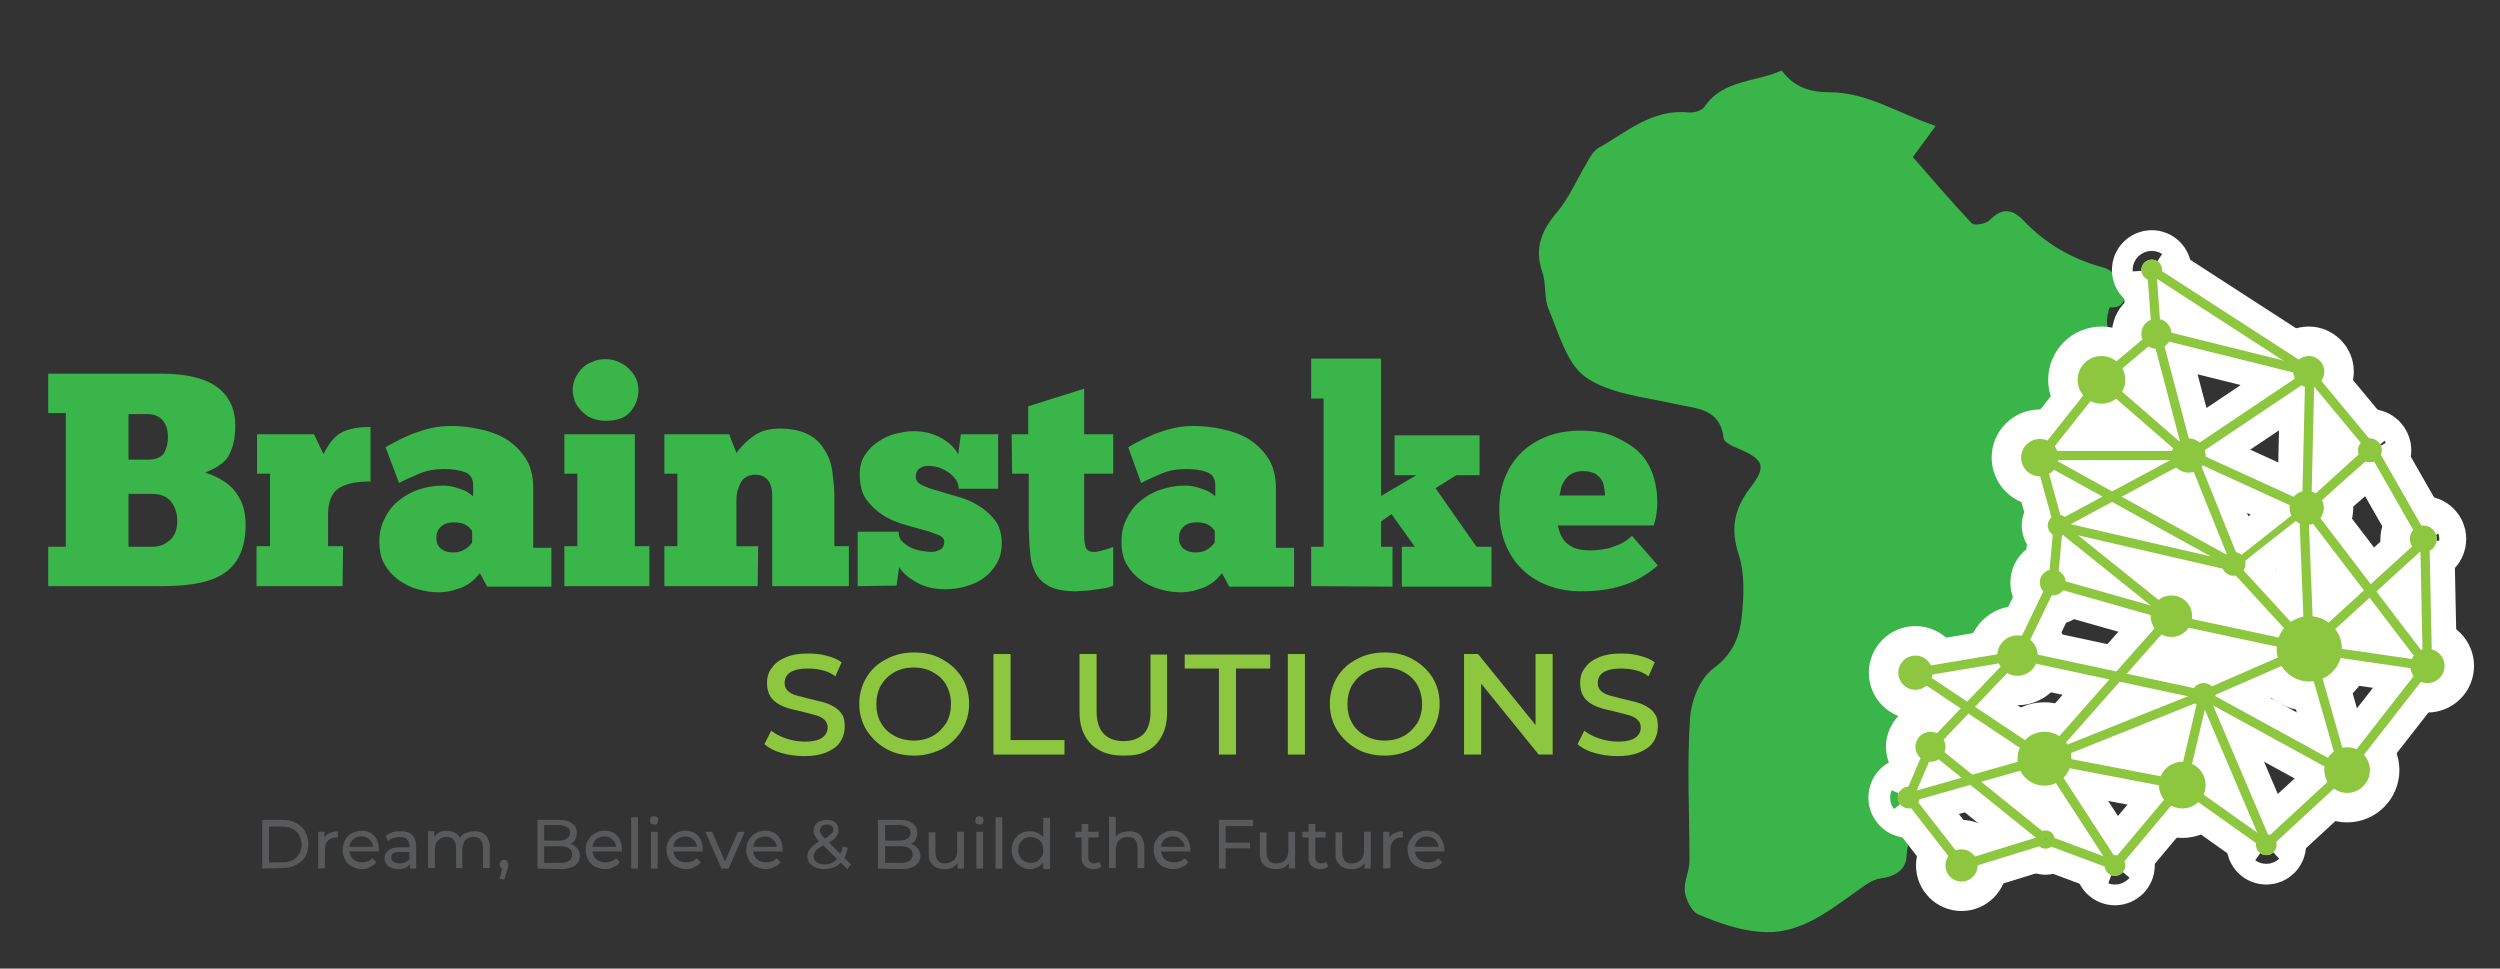 <?xml version="1.0" encoding="utf-8"?>
<!-- Generator: Adobe Illustrator 23.1.0, SVG Export Plug-In . SVG Version: 6.00 Build 0)  -->
<svg version="1.1" id="Layer_1" xmlns="http://www.w3.org/2000/svg" xmlns:xlink="http://www.w3.org/1999/xlink" x="0px" y="0px"
	 viewBox="0 0 482.4 186.9" style="enable-background:new 0 0 482.4 186.9;" xml:space="preserve">
<rect x="0" y="0" width="482.4" height="186.9" fill="#333333" stroke="none"/>
<style type="text/css">
	.st0{fill:#39B54A;}
	.st1{fill:#58595B;}
	.st2{fill:#FFFFFF;stroke:#FFFFFF;stroke-width:11.377;stroke-miterlimit:10;}
	.st3{fill:none;stroke:#FFFFFF;stroke-width:11.377;stroke-miterlimit:10;}
	.st4{stroke:#8DC63F;stroke-width:1.338;stroke-miterlimit:10;}
	.st5{fill:none;stroke:#8DC63F;stroke-width:1.78;stroke-miterlimit:10;}
	.st6{fill:none;stroke:#8DC63F;stroke-width:1.338;stroke-miterlimit:10;}
	.st7{fill:#8DC63F;}
</style>
<path class="st0" d="M404.5,79.1c0.5,0,1,0,1.5,0c0-1.3,0-2.6,0-3.9c0,0.2,0.2-2.9,0.1-3.1c0.8,1,1.7,2.1,2.6,3.2
	c-0.3-4.3-1.2-8.4-2.1-12.7c-0.2-1.1,0.4-3.3,0.5-3.3c3.4,0.3,3.1-2.8,2.7-3.9c-0.6-1.6-2.4-3.4-4-3.8c-6-1.6-11.1-4.6-15.3-9
	c-2.3-2.4-4.2-2.5-6.6-0.1c-0.7,0.7-2.9,1.1-3.4,0.6c-4-4.2-7.8-8.7-11.4-12.8c1.4-1.9,2.6-3.5,4.4-6c-7.2-2.4-13.2-6.5-20.5-6.5
	c-4,0-6.9-1.1-9.2-4.2c-5,2.3-11.3,1.7-14.9,7c-0.5,0.8-2.1,1.2-3.2,1.1c-6.9-0.7-11.8,3.8-17.2,6.8c-1,0.6-1.7,1.8-2.3,2.9
	c-1.9,3.2-3.4,6.7-5.7,9.5c-3,3.5-4.5,6.9-2.9,11.6c0.8,2.2,0.3,5,1.2,7.1c2,4.7,3.5,10.6,7.2,13.2c4.6,3.2,11.2,3.8,17,5.1
	c4.2,1,8.9,0.7,9.6,6.7c0.1,0.7,1.6,1.5,2.7,1.9c5.1,2.2,5.7,3.4,2.3,7.8c-3,4-3.7,7.8-2.1,12.7c1.2,3.7,1,8,0.6,11.9
	s-1.7,7.3-5.5,10.1c-2.6,1.9-4.3,6.3-4.5,9.7c-0.6,9.1-0.1,18.2-0.1,27.4c0,2-1.1,4-0.9,5.9c0.2,1.6,1.3,3.8,2.5,4.4
	c3.8,1.6,7.9,3.1,12,3.4c7.2,0.7,12.7-3.6,18.2-7.5c1.6-1.1,3.3-2.6,5.1-2.8c2.9-0.4,4.9-1.7,5-4.4c0.2-4.3,2.6-5.7,6.1-6.3
	c0-6.1,0.2-13.5,0.1-13.5c3.6,0.1,7.2,0.1,10.8,0.1c-0.1-4.4-0.1-20.3,0.1-20.3h8.5c0.3-6.1,0.9-13.8,0.3-13.9
	c2.1,0.3,4.2,0.6,6.3,0.9c0-5.8,0.1-12.2,0.1-12.2c1.5,0,2.9,0,4.3-0.1C404.3,95.6,404.4,79.1,404.5,79.1z"/>
<g>
	<path class="st1" d="M50.6,167.6v-9.4h3.9c1,0,1.9,0.2,2.6,0.6c0.8,0.4,1.4,0.9,1.8,1.7c0.4,0.8,0.6,1.5,0.6,2.4s-0.2,1.7-0.6,2.4
		c-0.4,0.7-1,1.2-1.8,1.6s-1.6,0.6-2.6,0.6L50.6,167.6L50.6,167.6z M51.9,166.4h2.5c0.8,0,1.4-0.1,2-0.4s1-0.7,1.3-1.2
		s0.5-1.1,0.5-1.8c0-0.7-0.2-1.3-0.5-1.9c-0.3-0.6-0.8-0.9-1.3-1.2c-0.5-0.3-1.2-0.4-2-0.4h-2.5V166.4z"/>
	<path class="st1" d="M61.4,167.6v-7.1h1.2v1.9l-0.1-0.5c0.2-0.5,0.5-0.9,1-1.1s1-0.4,1.7-0.4v1.2c-0.1,0-0.1,0-0.2,0s-0.1,0-0.1,0
		c-0.7,0-1.2,0.2-1.6,0.6c-0.4,0.4-0.6,1-0.6,1.8v3.5L61.4,167.6L61.4,167.6z"/>
	<path class="st1" d="M69.9,167.7c-0.8,0-1.4-0.2-2-0.5c-0.6-0.3-1-0.7-1.3-1.3s-0.5-1.2-0.5-1.9c0-0.7,0.2-1.3,0.5-1.9
		c0.3-0.6,0.7-1,1.3-1.3c0.5-0.3,1.2-0.5,1.8-0.5c0.7,0,1.3,0.1,1.8,0.4s0.9,0.7,1.2,1.3c0.3,0.6,0.4,1.2,0.4,1.9c0,0.1,0,0.1,0,0.2
		s0,0.1,0,0.2h-6v-0.9h5.4l-0.5,0.3c0-0.4-0.1-0.9-0.3-1.2c-0.2-0.3-0.5-0.6-0.8-0.8c-0.3-0.2-0.7-0.3-1.2-0.3
		c-0.4,0-0.8,0.1-1.2,0.3c-0.3,0.2-0.6,0.5-0.8,0.8c-0.2,0.3-0.3,0.8-0.3,1.2v0.2c0,0.5,0.1,0.9,0.3,1.3c0.2,0.4,0.5,0.7,0.9,0.9
		c0.4,0.2,0.8,0.3,1.3,0.3c0.4,0,0.8-0.1,1.1-0.2c0.3-0.1,0.6-0.4,0.9-0.6l0.7,0.8c-0.3,0.4-0.7,0.7-1.2,0.9
		C71,167.6,70.5,167.7,69.9,167.7z"/>
	<path class="st1" d="M76.8,167.7c-0.5,0-1-0.1-1.4-0.3c-0.4-0.2-0.7-0.4-0.9-0.7c-0.2-0.3-0.3-0.7-0.3-1.1s0.1-0.7,0.3-1
		c0.2-0.3,0.5-0.6,0.9-0.8c0.4-0.2,1-0.3,1.7-0.3h2.2v0.9h-2.2c-0.6,0-1.1,0.1-1.3,0.3c-0.2,0.2-0.3,0.5-0.3,0.8
		c0,0.4,0.1,0.6,0.4,0.8c0.3,0.2,0.7,0.3,1.2,0.3s0.9-0.1,1.3-0.3c0.4-0.2,0.6-0.5,0.8-0.9l0.2,0.9c-0.2,0.4-0.5,0.8-0.9,1
		C78,167.6,77.4,167.7,76.8,167.7z M79.1,167.6v-1.5l-0.1-0.3v-2.6c0-0.5-0.2-1-0.5-1.3c-0.3-0.3-0.8-0.4-1.4-0.4
		c-0.4,0-0.8,0.1-1.2,0.2c-0.4,0.1-0.7,0.3-1,0.6l-0.5-1c0.4-0.3,0.8-0.5,1.3-0.7c0.5-0.2,1.1-0.2,1.6-0.2c1,0,1.7,0.2,2.2,0.7
		s0.8,1.2,0.8,2.2v4.3H79.1L79.1,167.6z"/>
	<path class="st1" d="M91.6,160.4c0.6,0,1.1,0.1,1.5,0.3c0.4,0.2,0.8,0.6,1,1c0.2,0.5,0.4,1,0.4,1.7v4.1h-1.3v-3.9
		c0-0.7-0.2-1.2-0.5-1.6c-0.3-0.4-0.8-0.5-1.4-0.5c-0.4,0-0.8,0.1-1.1,0.3c-0.3,0.2-0.6,0.4-0.7,0.8c-0.1,0.4-0.3,0.8-0.3,1.3v3.6
		H88v-3.9c0-0.7-0.2-1.2-0.5-1.6c-0.3-0.4-0.8-0.5-1.4-0.5c-0.4,0-0.8,0.1-1.1,0.3c-0.3,0.2-0.6,0.4-0.8,0.8
		c-0.2,0.4-0.3,0.8-0.3,1.3v3.6h-1.3v-7.1h1.2v1.9l-0.2-0.5c0.2-0.5,0.6-0.8,1-1.1c0.4-0.3,1-0.4,1.6-0.4c0.7,0,1.3,0.2,1.8,0.5
		c0.5,0.3,0.8,0.8,1,1.5l-0.5-0.2c0.2-0.5,0.6-1,1.1-1.3C90.3,160.6,90.9,160.4,91.6,160.4z"/>
	<path class="st1" d="M96.4,169.6l0.7-2.7l0.2,0.8c-0.3,0-0.5-0.1-0.6-0.2c-0.1-0.1-0.3-0.4-0.3-0.7c0-0.3,0.1-0.5,0.3-0.7
		c0.2-0.2,0.4-0.2,0.6-0.2c0.3,0,0.5,0.1,0.6,0.3c0.1,0.2,0.2,0.4,0.2,0.6c0,0.1,0,0.2,0,0.3s0,0.2-0.1,0.3c0,0.1-0.1,0.2-0.1,0.4
		l-0.6,1.9L96.4,169.6L96.4,169.6z"/>
	<path class="st1" d="M103.7,167.6v-9.4h4.2c1.1,0,1.9,0.2,2.5,0.7c0.6,0.4,0.9,1,0.9,1.8c0,0.5-0.1,0.9-0.3,1.3
		c-0.2,0.4-0.5,0.6-0.9,0.8c-0.4,0.2-0.8,0.3-1.2,0.3l0.2-0.4c0.5,0,1,0.1,1.4,0.3c0.4,0.2,0.7,0.5,1,0.8c0.2,0.4,0.4,0.8,0.4,1.3
		c0,0.8-0.3,1.4-0.9,1.9c-0.6,0.4-1.5,0.7-2.7,0.7L103.7,167.6L103.7,167.6z M105,166.5h3.1c0.7,0,1.3-0.1,1.7-0.4s0.6-0.6,0.6-1.2
		c0-0.6-0.2-0.9-0.6-1.2c-0.4-0.3-1-0.4-1.7-0.4h-3.2v-1.1h2.9c0.7,0,1.2-0.1,1.6-0.4s0.6-0.6,0.6-1.1s-0.2-0.9-0.6-1.1
		s-0.9-0.4-1.6-0.4H105V166.5z"/>
	<path class="st1" d="M116.8,167.7c-0.8,0-1.4-0.2-2-0.5c-0.6-0.3-1-0.7-1.3-1.3c-0.3-0.5-0.5-1.2-0.5-1.9c0-0.7,0.1-1.3,0.5-1.9
		c0.3-0.5,0.7-1,1.3-1.3c0.5-0.3,1.1-0.5,1.8-0.5s1.3,0.1,1.8,0.4s0.9,0.7,1.2,1.3s0.4,1.2,0.4,1.9c0,0.1,0,0.1,0,0.2s0,0.1,0,0.2
		h-6v-0.9h5.4l-0.5,0.3c0-0.4-0.1-0.9-0.3-1.2c-0.2-0.3-0.5-0.6-0.8-0.8c-0.3-0.2-0.7-0.3-1.2-0.3c-0.4,0-0.8,0.1-1.2,0.3
		c-0.4,0.2-0.6,0.5-0.8,0.8c-0.2,0.4-0.3,0.8-0.3,1.2v0.2c0,0.5,0.1,0.9,0.3,1.3c0.2,0.4,0.5,0.7,0.9,0.9c0.4,0.2,0.8,0.3,1.4,0.3
		c0.4,0,0.8-0.1,1.1-0.2c0.3-0.1,0.6-0.4,0.9-0.6l0.7,0.8c-0.3,0.4-0.7,0.7-1.2,0.9C117.9,167.6,117.4,167.7,116.8,167.7z"/>
	<path class="st1" d="M121.8,167.6v-9.9h1.3v9.9H121.8z"/>
	<path class="st1" d="M126.2,159.1c-0.2,0-0.5-0.1-0.6-0.2c-0.2-0.2-0.2-0.4-0.2-0.6s0.1-0.4,0.2-0.6c0.2-0.2,0.4-0.2,0.6-0.2
		s0.5,0.1,0.6,0.2c0.1,0.1,0.2,0.3,0.2,0.6c0,0.2-0.1,0.4-0.2,0.6C126.7,159.1,126.4,159.1,126.2,159.1z M125.6,167.6v-7.1h1.3v7.1
		H125.6z"/>
	<path class="st1" d="M132.4,167.7c-0.8,0-1.4-0.2-2-0.5c-0.6-0.3-1-0.7-1.3-1.3c-0.3-0.5-0.5-1.2-0.5-1.9c0-0.7,0.1-1.3,0.5-1.9
		c0.3-0.5,0.7-1,1.3-1.3c0.5-0.3,1.1-0.5,1.8-0.5s1.3,0.1,1.8,0.4s0.9,0.7,1.2,1.3s0.4,1.2,0.4,1.9c0,0.1,0,0.1,0,0.2s0,0.1,0,0.2
		h-6v-0.9h5.4l-0.5,0.3c0-0.4-0.1-0.9-0.3-1.2c-0.2-0.3-0.5-0.6-0.8-0.8c-0.3-0.2-0.7-0.3-1.2-0.3c-0.4,0-0.8,0.1-1.2,0.3
		c-0.4,0.2-0.6,0.5-0.8,0.8c-0.2,0.4-0.3,0.8-0.3,1.2v0.2c0,0.5,0.1,0.9,0.3,1.3c0.2,0.4,0.5,0.7,0.9,0.9c0.4,0.2,0.8,0.3,1.4,0.3
		c0.4,0,0.8-0.1,1.1-0.2c0.3-0.1,0.6-0.4,0.9-0.6l0.7,0.8c-0.3,0.4-0.7,0.7-1.2,0.9C133.6,167.6,133,167.7,132.4,167.7z"/>
	<path class="st1" d="M139.2,167.6l-3.1-7.1h1.3l2.8,6.4h-0.6l2.8-6.4h1.3l-3.1,7.1H139.2z"/>
	<path class="st1" d="M147.8,167.7c-0.8,0-1.4-0.2-2-0.5c-0.6-0.3-1-0.7-1.3-1.3c-0.3-0.5-0.5-1.2-0.5-1.9c0-0.7,0.1-1.3,0.5-1.9
		c0.3-0.5,0.7-1,1.3-1.3c0.5-0.3,1.1-0.5,1.8-0.5s1.3,0.1,1.8,0.4s0.9,0.7,1.2,1.3s0.4,1.2,0.4,1.9c0,0.1,0,0.1,0,0.2s0,0.1,0,0.2
		h-6v-0.9h5.4l-0.5,0.3c0-0.4-0.1-0.9-0.3-1.2c-0.2-0.3-0.5-0.6-0.8-0.8c-0.3-0.2-0.7-0.3-1.2-0.3c-0.4,0-0.8,0.1-1.2,0.3
		c-0.4,0.2-0.6,0.5-0.8,0.8c-0.2,0.4-0.3,0.8-0.3,1.2v0.2c0,0.5,0.1,0.9,0.3,1.3c0.2,0.4,0.5,0.7,0.9,0.9c0.4,0.2,0.8,0.3,1.4,0.3
		c0.4,0,0.8-0.1,1.1-0.2c0.3-0.1,0.6-0.4,0.9-0.6l0.7,0.8c-0.3,0.4-0.7,0.7-1.2,0.9C148.9,167.6,148.4,167.7,147.8,167.7z"/>
	<path class="st1" d="M159.1,167.7c-0.6,0-1.2-0.1-1.7-0.3c-0.5-0.2-0.9-0.5-1.2-0.9s-0.4-0.8-0.4-1.3c0-0.4,0.1-0.8,0.3-1.1
		c0.2-0.3,0.5-0.7,0.9-1c0.4-0.3,0.9-0.7,1.6-1c0.5-0.3,1-0.5,1.3-0.8c0.3-0.3,0.5-0.4,0.7-0.6s0.2-0.4,0.2-0.6
		c0-0.3-0.1-0.6-0.3-0.7c-0.2-0.1-0.5-0.3-0.9-0.3s-0.8,0.1-1,0.3c-0.2,0.2-0.4,0.5-0.4,0.8c0,0.2,0,0.3,0.1,0.5
		c0.1,0.2,0.2,0.3,0.3,0.5c0.2,0.2,0.4,0.4,0.7,0.7l4.9,4.9l-0.7,0.9l-5.3-5.2c-0.3-0.3-0.6-0.6-0.7-0.8c-0.1-0.2-0.3-0.5-0.4-0.7
		c-0.1-0.2-0.1-0.5-0.1-0.7c0-0.4,0.1-0.8,0.3-1.1c0.2-0.3,0.5-0.6,0.9-0.7c0.4-0.2,0.8-0.3,1.3-0.3s0.9,0.1,1.2,0.2
		c0.3,0.1,0.6,0.4,0.8,0.7c0.2,0.3,0.3,0.6,0.3,1.1c0,0.4-0.1,0.7-0.3,1c-0.2,0.3-0.4,0.6-0.8,0.9s-0.9,0.6-1.6,0.9
		c-0.5,0.3-0.9,0.5-1.3,0.8c-0.3,0.2-0.5,0.5-0.6,0.7c-0.1,0.2-0.2,0.5-0.2,0.8c0,0.3,0.1,0.6,0.3,0.8c0.2,0.2,0.4,0.4,0.7,0.5
		s0.7,0.2,1.1,0.2c0.6,0,1.1-0.1,1.6-0.4s0.9-0.6,1.2-1.2c0.3-0.5,0.6-1.2,0.7-1.9l1,0.3c-0.2,0.9-0.5,1.7-0.9,2.3s-1,1.1-1.6,1.4
		C160.6,167.5,159.9,167.7,159.1,167.7z"/>
	<path class="st1" d="M169.4,167.6v-9.4h4.2c1.1,0,1.9,0.2,2.5,0.7c0.6,0.4,0.9,1,0.9,1.8c0,0.5-0.1,0.9-0.3,1.3
		c-0.2,0.4-0.5,0.6-0.9,0.8c-0.4,0.2-0.8,0.3-1.2,0.3l0.2-0.4c0.5,0,1,0.1,1.4,0.3c0.4,0.2,0.7,0.5,1,0.8c0.2,0.4,0.4,0.8,0.4,1.3
		c0,0.8-0.3,1.4-0.9,1.9c-0.6,0.4-1.5,0.7-2.7,0.7L169.4,167.6L169.4,167.6z M170.7,166.5h3.1c0.7,0,1.3-0.1,1.7-0.4
		s0.6-0.6,0.6-1.2c0-0.6-0.2-0.9-0.6-1.2c-0.4-0.3-1-0.4-1.7-0.4h-3.2v-1.1h2.9c0.7,0,1.2-0.1,1.6-0.4s0.6-0.6,0.6-1.1
		s-0.2-0.9-0.6-1.1s-0.9-0.4-1.6-0.4h-2.7v7.3H170.7z"/>
	<path class="st1" d="M182.3,167.7c-0.6,0-1.1-0.1-1.6-0.3c-0.5-0.2-0.8-0.6-1.1-1s-0.4-1-0.4-1.7v-4.1h1.3v3.9
		c0,0.7,0.2,1.2,0.5,1.6c0.3,0.4,0.8,0.5,1.4,0.5c0.4,0,0.8-0.1,1.2-0.3c0.4-0.2,0.6-0.4,0.8-0.8c0.2-0.4,0.3-0.8,0.3-1.3v-3.7h1.3
		v7.1h-1.2v-1.9l0.2,0.5c-0.2,0.5-0.6,0.8-1,1.1C183.6,167.6,182.9,167.7,182.3,167.7z"/>
	<path class="st1" d="M189,159.1c-0.2,0-0.5-0.1-0.6-0.2c-0.2-0.2-0.2-0.4-0.2-0.6s0.1-0.4,0.2-0.6c0.2-0.2,0.4-0.2,0.6-0.2
		s0.5,0.1,0.6,0.2c0.1,0.1,0.2,0.3,0.2,0.6c0,0.2-0.1,0.4-0.2,0.6C189.5,159.1,189.3,159.1,189,159.1z M188.4,167.6v-7.1h1.3v7.1
		H188.4z"/>
	<path class="st1" d="M192.1,167.6v-9.9h1.3v9.9H192.1z"/>
	<path class="st1" d="M198.8,167.7c-0.7,0-1.3-0.1-1.8-0.5c-0.5-0.3-1-0.7-1.3-1.3c-0.3-0.5-0.5-1.2-0.5-1.9c0-0.7,0.2-1.4,0.5-1.9
		s0.7-1,1.3-1.3c0.5-0.3,1.1-0.4,1.8-0.4c0.6,0,1.1,0.1,1.6,0.4s0.9,0.7,1.2,1.2s0.4,1.2,0.4,2c0,0.8-0.1,1.5-0.4,2
		s-0.7,0.9-1.1,1.2C199.9,167.5,199.4,167.7,198.8,167.7z M198.9,166.5c0.4,0,0.9-0.1,1.2-0.3c0.3-0.2,0.6-0.5,0.9-0.9
		s0.3-0.8,0.3-1.3s-0.1-0.9-0.3-1.3s-0.5-0.7-0.9-0.9c-0.4-0.2-0.8-0.3-1.2-0.3s-0.9,0.1-1.2,0.3c-0.4,0.2-0.6,0.5-0.9,0.9
		s-0.3,0.8-0.3,1.3s0.1,0.9,0.3,1.3c0.2,0.4,0.5,0.7,0.9,0.9C198.1,166.4,198.4,166.5,198.9,166.5z M201.3,167.6v-1.9l0.1-1.6
		l-0.1-1.6v-4.7h1.3v9.9h-1.3V167.6z"/>
	<path class="st1" d="M207.5,161.6v-1.1h4.5v1.1H207.5z M211,167.7c-0.7,0-1.3-0.2-1.7-0.6c-0.4-0.4-0.6-0.9-0.6-1.6V159h1.3v6.4
		c0,0.4,0.1,0.7,0.3,0.9c0.2,0.2,0.5,0.3,0.8,0.3c0.4,0,0.7-0.1,1-0.3l0.4,0.9c-0.2,0.2-0.4,0.3-0.7,0.4
		C211.6,167.6,211.3,167.7,211,167.7z"/>
	<path class="st1" d="M217.9,160.4c0.6,0,1.1,0.1,1.5,0.3c0.4,0.2,0.8,0.6,1,1s0.4,1,0.4,1.7v4.1h-1.3v-3.9c0-0.7-0.2-1.2-0.5-1.6
		c-0.3-0.4-0.8-0.5-1.4-0.5c-0.4,0-0.9,0.1-1.2,0.3c-0.3,0.2-0.6,0.4-0.8,0.8s-0.3,0.8-0.3,1.3v3.6H214v-9.9h1.3v4.7l-0.2-0.5
		c0.2-0.5,0.6-0.8,1.1-1.1C216.7,160.6,217.2,160.4,217.9,160.4z"/>
	<path class="st1" d="M226.4,167.7c-0.8,0-1.4-0.2-2-0.5c-0.6-0.3-1-0.7-1.3-1.3s-0.5-1.2-0.5-1.9c0-0.7,0.1-1.3,0.5-1.9
		c0.4-0.6,0.7-1,1.3-1.3c0.5-0.3,1.1-0.5,1.8-0.5c0.7,0,1.3,0.1,1.8,0.4s0.9,0.7,1.2,1.3s0.5,1.2,0.5,1.9c0,0.1,0,0.1,0,0.2
		s0,0.1,0,0.2h-6v-0.9h5.4l-0.5,0.3c0-0.4-0.1-0.9-0.3-1.2c-0.2-0.3-0.5-0.6-0.8-0.8c-0.3-0.2-0.7-0.3-1.2-0.3s-0.8,0.1-1.2,0.3
		c-0.4,0.2-0.6,0.5-0.8,0.8c-0.2,0.3-0.3,0.8-0.3,1.2v0.2c0,0.5,0.1,0.9,0.3,1.3c0.2,0.4,0.5,0.7,0.9,0.9c0.4,0.2,0.8,0.3,1.4,0.3
		c0.4,0,0.8-0.1,1.1-0.2c0.3-0.1,0.6-0.4,0.9-0.6l0.7,0.8c-0.3,0.4-0.7,0.7-1.2,0.9C227.5,167.6,227,167.7,226.4,167.7z"/>
	<path class="st1" d="M236.5,167.6h-1.3v-9.4h6.6v1.2h-5.3L236.5,167.6L236.5,167.6z M236.4,162.6h4.8v1.1h-4.8V162.6z"/>
	<path class="st1" d="M246.2,167.7c-0.6,0-1.1-0.1-1.6-0.3c-0.5-0.2-0.8-0.6-1.1-1s-0.4-1-0.4-1.7v-4.1h1.3v3.9
		c0,0.7,0.2,1.2,0.5,1.6c0.3,0.4,0.8,0.5,1.4,0.5c0.5,0,0.8-0.1,1.2-0.3c0.4-0.2,0.6-0.4,0.8-0.8c0.2-0.4,0.3-0.8,0.3-1.3v-3.7h1.3
		v7.1h-1.2v-1.9l0.2,0.5c-0.2,0.5-0.6,0.8-1,1.1C247.5,167.6,246.8,167.7,246.2,167.7z"/>
	<path class="st1" d="M251.3,161.6v-1.1h4.5v1.1H251.3z M254.8,167.7c-0.7,0-1.3-0.2-1.7-0.6c-0.4-0.4-0.6-0.9-0.6-1.6V159h1.3v6.4
		c0,0.4,0.1,0.7,0.3,0.9c0.2,0.2,0.5,0.3,0.8,0.3c0.4,0,0.7-0.1,1-0.3l0.4,0.9c-0.2,0.2-0.4,0.3-0.7,0.4
		C255.3,167.6,255,167.7,254.8,167.7z"/>
	<path class="st1" d="M260.8,167.7c-0.6,0-1.1-0.1-1.6-0.3c-0.5-0.2-0.8-0.6-1.1-1s-0.4-1-0.4-1.7v-4.1h1.3v3.9
		c0,0.7,0.2,1.2,0.5,1.6c0.3,0.4,0.8,0.5,1.4,0.5c0.5,0,0.8-0.1,1.2-0.3c0.4-0.2,0.6-0.4,0.8-0.8c0.2-0.4,0.3-0.8,0.3-1.3v-3.7h1.3
		v7.1h-1.2v-1.9l0.2,0.5c-0.2,0.5-0.6,0.8-1,1.1C262.1,167.6,261.4,167.7,260.8,167.7z"/>
	<path class="st1" d="M266.9,167.6v-7.1h1.2v1.9l-0.1-0.5c0.2-0.5,0.5-0.9,1-1.1s1-0.4,1.7-0.4v1.2h-0.1h-0.1
		c-0.7,0-1.2,0.2-1.6,0.6c-0.4,0.4-0.6,1-0.6,1.8v3.5L266.9,167.6L266.9,167.6z"/>
	<path class="st1" d="M275.4,167.7c-0.8,0-1.4-0.2-2-0.5c-0.6-0.3-1-0.7-1.3-1.3s-0.5-1.2-0.5-1.9c0-0.7,0.1-1.3,0.5-1.9
		c0.4-0.6,0.7-1,1.3-1.3c0.5-0.3,1.1-0.5,1.8-0.5c0.7,0,1.3,0.1,1.8,0.4s0.9,0.7,1.2,1.3s0.5,1.2,0.5,1.9c0,0.1,0,0.1,0,0.2
		s0,0.1,0,0.2h-6v-0.9h5.4l-0.5,0.3c0-0.4-0.1-0.9-0.3-1.2c-0.2-0.3-0.5-0.6-0.8-0.8c-0.3-0.2-0.7-0.3-1.2-0.3s-0.8,0.1-1.2,0.3
		c-0.4,0.2-0.6,0.5-0.8,0.8c-0.2,0.3-0.3,0.8-0.3,1.2v0.2c0,0.5,0.1,0.9,0.3,1.3c0.2,0.4,0.5,0.7,0.9,0.9c0.4,0.2,0.8,0.3,1.4,0.3
		c0.4,0,0.8-0.1,1.1-0.2c0.3-0.1,0.6-0.4,0.9-0.6l0.7,0.8c-0.3,0.4-0.7,0.7-1.2,0.9C276.5,167.6,276,167.7,275.4,167.7z"/>
</g>
<g>
	<g>
		<circle class="st2" cx="397.2" cy="101.4" r="1.4"/>
		<circle class="st2" cx="394.7" cy="162" r="1.1"/>
		<line class="st3" x1="415.2" y1="52.1" x2="445.5" y2="71.7"/>
		<line class="st3" x1="416.1" y1="64.4" x2="415.2" y2="52.1"/>
		<line class="st3" x1="405.5" y1="73.3" x2="416.1" y2="64.4"/>
		<line class="st3" x1="393.6" y1="88.3" x2="405.5" y2="73.3"/>
		<line class="st3" x1="422.3" y1="87.9" x2="405.5" y2="73.3"/>
		<line class="st3" x1="416.1" y1="64.4" x2="422.3" y2="87.9"/>
		<line class="st3" x1="445.7" y1="72.2" x2="422.3" y2="87.9"/>
		<line class="st3" x1="393.6" y1="87.9" x2="422.3" y2="87.9"/>
		<line class="st3" x1="397.2" y1="101.4" x2="422.3" y2="87.9"/>
		<line class="st3" x1="393.6" y1="88.3" x2="397.2" y2="101.4"/>
		<line class="st3" x1="431" y1="108.8" x2="393.2" y2="87.9"/>
		<line class="st3" x1="423" y1="87.9" x2="431.4" y2="108.8"/>
		<line class="st3" x1="397.2" y1="101.4" x2="419" y2="118.9"/>
		<line class="st3" x1="396.1" y1="113.1" x2="397.2" y2="100.8"/>
		<line class="st3" x1="419" y1="118.9" x2="396.1" y2="112.4"/>
		<line class="st3" x1="389.3" y1="126.5" x2="396.1" y2="112.4"/>
		<line class="st3" x1="369.6" y1="129.8" x2="389.3" y2="126.5"/>
		<line class="st3" x1="372.5" y1="144.1" x2="389.3" y2="126.5"/>
		<line class="st3" x1="394.5" y1="146.4" x2="369.6" y2="129.8"/>
		<line class="st3" x1="368.3" y1="153.9" x2="372.5" y2="144.1"/>
		<line class="st3" x1="378.5" y1="167" x2="368.3" y2="153.9"/>
		<line class="st3" x1="394.7" y1="146.4" x2="368.3" y2="153.9"/>
		<line class="st3" x1="394.7" y1="162" x2="378.5" y2="167"/>
		<line class="st3" x1="372.5" y1="144.1" x2="394.7" y2="162"/>
		<line class="st3" x1="408.1" y1="167" x2="394.7" y2="146.4"/>
		<line class="st3" x1="394.7" y1="162" x2="408.1" y2="167"/>
		<line class="st3" x1="421.1" y1="151.5" x2="408.1" y2="167"/>
		<line class="st3" x1="394.5" y1="146.4" x2="421.1" y2="151.5"/>
		<line class="st3" x1="425.2" y1="134.1" x2="394.5" y2="146.4"/>
		<line class="st3" x1="419" y1="118.9" x2="394.7" y2="146.4"/>
		<line class="st3" x1="389.8" y1="126.5" x2="425.2" y2="134.1"/>
		<line class="st3" x1="437.3" y1="162.5" x2="425.2" y2="134.1"/>
		<line class="st3" x1="421.1" y1="151.5" x2="425.2" y2="134.1"/>
		<line class="st3" x1="452.9" y1="148.6" x2="437.3" y2="163"/>
		<line class="st3" x1="445.6" y1="125.2" x2="425.2" y2="134.1"/>
		<line class="st3" x1="452.4" y1="149" x2="425.2" y2="134.1"/>
		<line class="st3" x1="445.6" y1="125.2" x2="452.4" y2="149"/>
		<line class="st3" x1="468.4" y1="128.5" x2="452.4" y2="149"/>
		<line class="st3" x1="445.6" y1="125.2" x2="468.4" y2="128.5"/>
		<line class="st3" x1="467.9" y1="104.4" x2="468.4" y2="128.5"/>
		<line class="st3" x1="445.1" y1="125.2" x2="467.9" y2="104.4"/>
		<line class="st3" x1="457.9" y1="86.9" x2="445.1" y2="98"/>
		<line class="st3" x1="467.9" y1="104.4" x2="457.9" y2="86.9"/>
		<line class="st3" x1="445.1" y1="98" x2="468.4" y2="128.5"/>
		<line class="st3" x1="431.4" y1="108.8" x2="445.1" y2="98"/>
		<line class="st3" x1="423" y1="87.9" x2="445.1" y2="98"/>
		<line class="st3" x1="445.7" y1="72.2" x2="457.9" y2="86.9"/>
		<line class="st3" x1="467.9" y1="104.4" x2="457.9" y2="86.9"/>
		<line class="st3" x1="445.1" y1="98" x2="445.7" y2="72.2"/>
		<line class="st3" x1="457.3" y1="86.9" x2="445.1" y2="98"/>
		<line class="st3" x1="431" y1="109.3" x2="445.6" y2="125.2"/>
		<line class="st3" x1="418.5" y1="119.4" x2="445.6" y2="125.2"/>
		<line class="st3" x1="444.5" y1="97.7" x2="445.6" y2="125.2"/>
		<line class="st3" x1="416.1" y1="64.4" x2="445.5" y2="71.7"/>
		<line class="st3" x1="457.3" y1="86.9" x2="445.1" y2="98"/>
		<line class="st3" x1="431" y1="109.3" x2="396.7" y2="101.4"/>
		<line class="st3" x1="421.1" y1="151.5" x2="437.3" y2="163"/>
	</g>
	<g>
		<circle class="st2" cx="393.6" cy="88.3" r="3.6"/>
		<circle class="st2" cx="396.1" cy="112.4" r="2.5"/>
		<circle class="st2" cx="389.3" cy="126.5" r="3.9"/>
		<circle class="st2" cx="369.6" cy="129.8" r="3.3"/>
		<circle class="st2" cx="372.5" cy="144.1" r="2.9"/>
		<circle class="st2" cx="368.3" cy="153.9" r="2.1"/>
		<circle class="st2" cx="378.5" cy="167" r="3.1"/>
		<circle class="st2" cx="408.1" cy="167" r="2"/>
		<circle class="st2" cx="394.5" cy="146.4" r="5.2"/>
		<circle class="st2" cx="419" cy="118.9" r="4"/>
		<circle class="st2" cx="425.2" cy="134.1" r="2.3"/>
		<circle class="st2" cx="421.1" cy="151.5" r="4.5"/>
		<circle class="st2" cx="437.3" cy="163" r="2"/>
		<circle class="st2" cx="452.9" cy="148.6" r="4.4"/>
		<circle class="st2" cx="445.6" cy="125.2" r="6.3"/>
		<circle class="st2" cx="468.4" cy="128.5" r="3.3"/>
		<circle class="st2" cx="467.6" cy="104" r="2.6"/>
		<circle class="st2" cx="457.3" cy="86.9" r="2.3"/>
		<circle class="st2" cx="445.5" cy="71.7" r="3"/>
		<circle class="st2" cx="415.2" cy="52.1" r="2"/>
		<circle class="st2" cx="416.1" cy="64.4" r="2.9"/>
		<circle class="st2" cx="405.5" cy="73.3" r="4.6"/>
		<circle class="st2" cx="422.3" cy="87.9" r="3.3"/>
		<circle class="st2" cx="431" cy="108.8" r="2.3"/>
		<circle class="st2" cx="445.1" cy="98" r="3.3"/>
	</g>
</g>
<g>
	<circle class="st4" cx="397.2" cy="101.4" r="1.4"/>
	<circle class="st4" cx="394.7" cy="162" r="1.1"/>
	<line class="st5" x1="415.2" y1="52.1" x2="445.5" y2="71.7"/>
	<line class="st5" x1="416.1" y1="64.4" x2="415.2" y2="52.1"/>
	<line class="st5" x1="405.5" y1="73.3" x2="416.1" y2="64.4"/>
	<line class="st5" x1="393.6" y1="88.3" x2="405.5" y2="73.3"/>
	<line class="st5" x1="422.3" y1="87.9" x2="405.5" y2="73.3"/>
	<line class="st5" x1="416.1" y1="64.4" x2="422.3" y2="87.9"/>
	<line class="st5" x1="445.7" y1="72.2" x2="422.3" y2="87.9"/>
	<line class="st5" x1="393.6" y1="87.9" x2="422.3" y2="87.9"/>
	<line class="st5" x1="397.2" y1="101.4" x2="422.3" y2="87.9"/>
	<line class="st5" x1="393.6" y1="88.3" x2="397.2" y2="101.4"/>
	<line class="st5" x1="431" y1="108.8" x2="393.2" y2="87.9"/>
	<line class="st5" x1="423" y1="87.9" x2="431.4" y2="108.8"/>
	<line class="st5" x1="397.2" y1="101.4" x2="419" y2="118.9"/>
	<line class="st5" x1="396.1" y1="113.1" x2="397.2" y2="100.8"/>
	<line class="st5" x1="419" y1="118.9" x2="396.1" y2="112.4"/>
	<line class="st5" x1="389.3" y1="126.5" x2="396.1" y2="112.4"/>
	<line class="st5" x1="369.6" y1="129.8" x2="389.3" y2="126.5"/>
	<line class="st5" x1="372.5" y1="144.1" x2="389.3" y2="126.5"/>
	<line class="st5" x1="394.5" y1="146.4" x2="369.6" y2="129.8"/>
	<line class="st5" x1="368.3" y1="153.9" x2="372.5" y2="144.1"/>
	<line class="st5" x1="378.5" y1="167" x2="368.3" y2="153.9"/>
	<line class="st5" x1="394.7" y1="146.4" x2="368.3" y2="153.9"/>
	<line class="st5" x1="394.7" y1="162" x2="378.5" y2="167"/>
	<line class="st5" x1="372.5" y1="144.1" x2="394.7" y2="162"/>
	<line class="st5" x1="408.1" y1="167" x2="394.7" y2="146.4"/>
	<line class="st5" x1="394.7" y1="162" x2="408.1" y2="167"/>
	<line class="st5" x1="421.1" y1="151.5" x2="408.1" y2="167"/>
	<line class="st5" x1="394.5" y1="146.4" x2="421.1" y2="151.5"/>
	<line class="st5" x1="425.2" y1="134.1" x2="394.5" y2="146.4"/>
	<line class="st5" x1="419" y1="118.9" x2="394.7" y2="146.4"/>
	<line class="st5" x1="389.8" y1="126.5" x2="425.2" y2="134.1"/>
	<line class="st5" x1="437.3" y1="162.5" x2="425.2" y2="134.1"/>
	<line class="st5" x1="421.1" y1="151.5" x2="425.2" y2="134.1"/>
	<line class="st5" x1="452.9" y1="148.6" x2="437.3" y2="163"/>
	<line class="st5" x1="445.6" y1="125.2" x2="425.2" y2="134.1"/>
	<line class="st5" x1="452.4" y1="149" x2="425.2" y2="134.1"/>
	<line class="st5" x1="445.6" y1="125.2" x2="452.4" y2="149"/>
	<line class="st5" x1="468.4" y1="128.5" x2="452.4" y2="149"/>
	<line class="st5" x1="445.6" y1="125.2" x2="468.4" y2="128.5"/>
	<line class="st5" x1="467.9" y1="104.4" x2="468.4" y2="128.5"/>
	<line class="st5" x1="445.1" y1="125.2" x2="467.9" y2="104.4"/>
	<line class="st6" x1="457.9" y1="86.9" x2="445.1" y2="98"/>
	<line class="st6" x1="467.9" y1="104.4" x2="457.9" y2="86.9"/>
	<line class="st5" x1="445.1" y1="98" x2="468.4" y2="128.5"/>
	<line class="st6" x1="431.4" y1="108.8" x2="445.1" y2="98"/>
	<line class="st5" x1="423" y1="87.9" x2="445.1" y2="98"/>
	<line class="st5" x1="445.7" y1="72.2" x2="457.9" y2="86.9"/>
	<line class="st5" x1="467.9" y1="104.4" x2="457.9" y2="86.9"/>
	<line class="st5" x1="445.1" y1="98" x2="445.7" y2="72.2"/>
	<line class="st6" x1="457.3" y1="86.9" x2="445.1" y2="98"/>
	<line class="st5" x1="431" y1="109.3" x2="445.6" y2="125.2"/>
	<line class="st5" x1="418.5" y1="119.4" x2="445.6" y2="125.2"/>
	<line class="st5" x1="444.5" y1="97.7" x2="445.6" y2="125.2"/>
	<line class="st5" x1="416.1" y1="64.4" x2="445.5" y2="71.7"/>
	<line class="st5" x1="457.3" y1="86.9" x2="445.1" y2="98"/>
	<line class="st5" x1="431" y1="109.3" x2="396.7" y2="101.4"/>
	<line class="st5" x1="421.1" y1="151.5" x2="437.3" y2="163"/>
</g>
<g>
	<circle class="st7" cx="393.6" cy="88.3" r="3.6"/>
	<circle class="st7" cx="396.1" cy="112.4" r="2.5"/>
	<circle class="st7" cx="389.3" cy="126.5" r="3.9"/>
	<circle class="st7" cx="369.6" cy="129.8" r="3.3"/>
	<circle class="st7" cx="372.5" cy="144.1" r="2.9"/>
	<circle class="st7" cx="368.3" cy="153.9" r="2.1"/>
	<circle class="st7" cx="378.5" cy="167" r="3.1"/>
	<circle class="st7" cx="408.1" cy="167" r="2"/>
	<circle class="st7" cx="394.5" cy="146.4" r="5.2"/>
	<circle class="st7" cx="419" cy="118.9" r="4"/>
	<circle class="st7" cx="425.2" cy="134.1" r="2.3"/>
	<circle class="st7" cx="421.1" cy="151.5" r="4.5"/>
	<circle class="st7" cx="437.3" cy="163" r="2"/>
	<circle class="st7" cx="452.9" cy="148.6" r="4.4"/>
	<circle class="st7" cx="445.6" cy="125.2" r="6.3"/>
	<circle class="st7" cx="468.4" cy="128.5" r="3.3"/>
	<circle class="st7" cx="467.6" cy="104" r="2.6"/>
	<circle class="st7" cx="457.3" cy="86.9" r="2.3"/>
	<circle class="st7" cx="445.5" cy="71.7" r="3"/>
	<circle class="st7" cx="415.2" cy="52.1" r="2"/>
	<circle class="st7" cx="416.1" cy="64.4" r="2.9"/>
	<circle class="st7" cx="405.5" cy="73.3" r="4.6"/>
	<circle class="st7" cx="422.3" cy="87.9" r="3.3"/>
	<circle class="st7" cx="431" cy="108.8" r="2.3"/>
	<circle class="st7" cx="445.1" cy="98" r="3.3"/>
</g>
<g>
	<path class="st0" d="M9.3,113.1v-7.6h3.4V79.7H9.3v-7.6h21.8c4.9,0,8.5,0.9,10.8,2.6s3.5,4.2,3.5,7.4c0,1.2-0.1,2.3-0.3,3.2
		c-0.2,0.9-0.5,1.7-0.9,2.5s-1,1.4-1.8,1.9c-0.7,0.6-1.7,1-2.8,1.5c1,0.3,2,0.7,3,1.3c0.9,0.5,1.8,1.2,2.5,2s1.3,1.8,1.7,2.9
		s0.6,2.4,0.6,3.8c0,4.1-1.2,7.2-3.7,9.1s-6.5,2.8-12.2,2.8L9.3,113.1L9.3,113.1z M24.8,79.9v8.8h3.6c1.6,0,2.6-0.4,3.2-1.2
		c0.5-0.8,0.8-1.9,0.8-3.3S32,81.8,31.3,81c-0.7-0.7-1.6-1.1-2.8-1.1C28.5,79.9,24.8,79.9,24.8,79.9z M29.5,105.5
		c1.2,0,2.3-0.4,3.3-1.3c1-0.9,1.4-2.1,1.4-3.7c0-1.5-0.4-2.7-1.2-3.7s-2-1.5-3.7-1.5h-4.5v10.2H29.5z"/>
	<path class="st0" d="M66.1,113.1H49.5v-7.7h2.6v-14h-2.5v-7.6h11l1.8,3.8c0.4-0.7,0.8-1.4,1.2-2c0.4-0.6,1-1.2,1.6-1.7
		c0.7-0.5,1.5-0.9,2.5-1.1c1-0.3,2.2-0.4,3.8-0.4v10.5c-2.7,0-4.7,0.4-6.1,1.3s-2.1,2.6-2.1,5.2v6h2.9L66.1,113.1L66.1,113.1z"/>
	<path class="st0" d="M74.4,86.3c0.6-0.3,1.3-0.8,2.2-1.2c0.9-0.5,1.9-0.9,3-1.4c1.1-0.4,2.3-0.8,3.6-1.1s2.6-0.4,3.9-0.4
		c1.8,0,3.6,0.2,5.4,0.6c1.9,0.4,3.6,1,5.1,1.9s2.8,2.2,3.8,3.7s1.5,3.5,1.5,5.9v11.4h3.5v7.5H94l-1.4-2.6c-0.6,0.7-1.2,1.4-1.8,1.8
		c-0.7,0.5-1.4,0.9-2.1,1.1s-1.4,0.5-2.1,0.6s-1.3,0.2-1.8,0.2c-1.4,0-2.8-0.2-4.2-0.6s-2.6-1-3.7-1.8s-2-1.8-2.7-3s-1-2.7-1-4.4
		c0-1.6,0.3-3.1,1-4.4c0.6-1.3,1.5-2.5,2.6-3.4s2.4-1.7,3.9-2.2s3-0.8,4.7-0.8c0.9,0,1.6,0.1,2.3,0.3c0.7,0.2,1.3,0.4,1.8,0.6
		s0.9,0.5,1.2,0.7c0.3,0.2,0.5,0.4,0.6,0.5v-2.1c0-1.3-0.5-2.2-1.6-2.6s-2.4-0.6-4-0.6c-1.8,0-3.4,0.3-4.8,0.9s-2.8,1.2-3.9,1.8
		L74.4,86.3z M87.4,106.6c0.9,0,1.7-0.2,2.3-0.6c0.7-0.4,1.1-0.9,1.4-1.3v-2.2c0-0.1-0.1-0.2-0.3-0.4c-0.1-0.2-0.3-0.4-0.6-0.6
		c-0.3-0.2-0.6-0.4-1-0.5s-0.9-0.2-1.6-0.2c-1.2,0-2,0.3-2.6,0.9s-0.8,1.3-0.8,2.2c0,0.8,0.3,1.5,0.9,2
		C85.8,106.4,86.5,106.6,87.4,106.6z"/>
	<path class="st0" d="M125.3,113.1h-16.4v-7.7h2.5v-14h-2.5v-7.6h13.6v21.6h2.8V113.1L125.3,113.1z M110.5,75.3
		c0-0.7,0.1-1.3,0.4-2.1c0.3-0.7,0.7-1.3,1.2-1.9s1.2-1.1,2-1.4c0.8-0.4,1.7-0.6,2.7-0.6s1.9,0.2,2.7,0.6c0.8,0.4,1.5,0.8,2,1.4
		c0.6,0.6,1,1.2,1.3,1.9s0.4,1.4,0.4,2.1c0,1.6-0.6,3-1.6,4.2s-2.7,1.7-4.8,1.7c-0.9,0-1.8-0.2-2.6-0.5s-1.4-0.8-2-1.4
		s-1-1.2-1.3-1.9C110.7,76.7,110.5,76,110.5,75.3z"/>
	<path class="st0" d="M146.2,113.1h-18v-7.7h2.5v-14h-2.5v-7.6h12.5l1.4,3.6c1-1.4,2.2-2.5,3.5-3.4s3-1.3,4.8-1.3
		c2.3,0,4.1,0.4,5.5,1.1s2.5,1.8,3.2,3c0.8,1.2,1.3,2.6,1.5,4.2s0.4,3.1,0.4,4.6v9.8h2.8v7.7H149v-16c0-0.5,0-1.1,0-1.7
		s-0.1-1.2-0.3-1.8c-0.2-0.6-0.5-1-1-1.4s-1.1-0.6-2-0.6c-0.7,0-1.4,0.2-1.8,0.5c-0.5,0.3-0.9,0.8-1.1,1.3s-0.5,1.1-0.6,1.8
		c-0.1,0.6-0.1,1.3-0.1,1.9v8.3h4.2L146.2,113.1L146.2,113.1z"/>
	<path class="st0" d="M165.5,113.1v-10.5h7.9c0,0.8,0.2,1.4,0.7,1.9s1.1,0.9,1.7,1.2c0.7,0.3,1.4,0.5,2.1,0.6
		c0.7,0.1,1.3,0.2,1.7,0.2c0.6,0,1.2-0.1,1.7-0.4c0.6-0.2,0.9-0.8,0.9-1.6c0-0.6-0.4-1-1.2-1.3s-1.8-0.7-3-1s-2.6-0.7-3.9-1.1
		s-2.7-1-3.9-1.8s-2.2-1.8-3.1-3c-0.8-1.2-1.2-2.8-1.2-4.7c0-1.5,0.3-2.8,1-3.8c0.7-1.1,1.5-1.9,2.6-2.6c1-0.7,2.1-1.2,3.3-1.5
		s2.3-0.5,3.4-0.5c2,0,3.8,0.4,5.4,1.3s2.7,2,3.3,3.2l0.5-3.9h7.2v10.5H185c0-0.6-0.2-1.2-0.5-1.7c-0.4-0.5-0.8-1-1.4-1.4
		s-1.2-0.7-1.9-1c-0.7-0.2-1.4-0.3-2.2-0.3c-0.6,0-1.2,0.2-1.6,0.5s-0.7,0.9-0.7,1.6s0.4,1.2,1.2,1.6s1.8,0.8,3.1,1.1
		c1.2,0.4,2.6,0.8,4,1.2c1.4,0.4,2.8,1,4,1.8c1.2,0.7,2.2,1.7,3.1,2.8c0.8,1.2,1.2,2.6,1.2,4.4c0,1.4-0.3,2.6-0.9,3.7
		c-0.6,1.1-1.4,2-2.4,2.8s-2.2,1.3-3.5,1.7c-1.3,0.4-2.7,0.6-4.1,0.6c-2.1,0-3.9-0.4-5.5-1.3s-2.7-1.8-3.4-3L173,113L165.5,113.1
		L165.5,113.1z"/>
	<path class="st0" d="M195.2,83.8h3.2v-5.4l10.8-3.4v8.8h5.6v7.6h-5.6v10.4c0,0.3,0,0.6,0,0.8s0,0.6,0,0.9c0,0.8,0.1,1.5,0.3,2.1
		s0.8,0.9,1.6,0.9c0.4,0,1-0.1,1.7-0.3s1.4-0.4,2-0.7v7.5c-0.4,0.2-1,0.4-1.6,0.5s-1.4,0.2-2.1,0.3s-1.4,0.2-2,0.2s-1.1,0.1-1.4,0.1
		c-2.2,0-3.9-0.3-5.1-0.9s-2.1-1.4-2.7-2.5c-0.6-1.1-1-2.3-1.1-3.9c-0.2-1.5-0.2-3.2-0.3-5.1V91.4h-3.2L195.2,83.8L195.2,83.8z"/>
	<path class="st0" d="M217.7,86.3c0.6-0.3,1.3-0.8,2.2-1.2c0.9-0.5,1.9-0.9,3-1.4c1.1-0.4,2.3-0.8,3.6-1.1s2.6-0.4,3.9-0.4
		c1.8,0,3.6,0.2,5.4,0.6c1.9,0.4,3.6,1,5.1,1.9s2.8,2.2,3.8,3.7s1.5,3.5,1.5,5.9v11.4h3.5v7.5h-12.5l-1.4-2.6
		c-0.6,0.7-1.2,1.4-1.8,1.8c-0.7,0.5-1.4,0.9-2.1,1.1s-1.4,0.5-2.1,0.6c-0.7,0.1-1.3,0.2-1.8,0.2c-1.4,0-2.8-0.2-4.2-0.6
		s-2.6-1-3.7-1.8c-1.1-0.8-2-1.8-2.7-3s-1-2.7-1-4.4c0-1.6,0.3-3.1,1-4.4c0.6-1.3,1.5-2.5,2.6-3.4s2.4-1.7,3.9-2.2s3-0.8,4.7-0.8
		c0.9,0,1.6,0.1,2.3,0.3c0.7,0.2,1.3,0.4,1.8,0.6s0.9,0.5,1.2,0.7s0.5,0.4,0.6,0.5v-2.1c0-1.3-0.5-2.2-1.6-2.6s-2.4-0.6-4-0.6
		c-1.8,0-3.4,0.3-4.8,0.9s-2.8,1.2-3.9,1.8L217.7,86.3z M230.7,106.6c0.9,0,1.7-0.2,2.3-0.6s1.1-0.9,1.4-1.3v-2.2
		c0-0.1-0.1-0.2-0.3-0.4c-0.1-0.2-0.3-0.4-0.6-0.6s-0.6-0.4-1-0.5s-0.9-0.2-1.6-0.2c-1.2,0-2,0.3-2.6,0.9s-0.8,1.3-0.8,2.2
		c0,0.8,0.3,1.5,0.9,2C229.1,106.4,229.8,106.6,230.7,106.6z"/>
	<path class="st0" d="M253,113.1v-7.6h2.4V76.9H253v-7.7h13.5v26.5l6.8-4h-4.2V84h16.4v7.7H281l-4,2.5l7.9,11.3h2.9v7.7h-17.3v-7.7
		h2.5l-4.5-6.3l-2,1.4v4.9h2.2v7.7L253,113.1L253,113.1z"/>
	<path class="st0" d="M319.9,109.1c-2.2,1.9-4.5,3.2-6.9,3.9c-2.4,0.8-5.1,1.1-8.2,1.1c-1.8,0-3.7-0.3-5.5-0.9s-3.5-1.5-5-2.8
		s-2.7-2.9-3.6-4.9s-1.4-4.4-1.4-7.2c0-2.4,0.4-4.5,1.2-6.4c0.8-1.9,1.9-3.5,3.3-4.8s3.1-2.3,5-3s4-1,6.2-1c2.4,0,4.6,0.3,6.4,1.1
		s3.4,1.7,4.7,2.9s2.2,2.7,2.8,4.4s0.9,3.5,0.9,5.5c0,0.8-0.1,1.6-0.2,2.3c-0.1,0.8-0.3,1.5-0.5,2.1h-18.5c0.1,0.4,0.2,0.9,0.4,1.4
		c0.2,0.6,0.5,1.1,0.9,1.6s1,0.9,1.8,1.3c0.7,0.3,1.7,0.5,3,0.5c0.5,0,1.1,0,1.7-0.1c0.6,0,1.3-0.2,2-0.3c0.7-0.2,1.4-0.5,2.2-0.8
		c0.8-0.4,1.6-0.9,2.3-1.6L319.9,109.1z M305.5,90.9c-0.9,0-1.6,0.2-2.2,0.5s-1,0.8-1.4,1.3c-0.3,0.5-0.6,1-0.7,1.6s-0.2,1-0.3,1.3
		h8.8c0-0.6-0.1-1.1-0.2-1.7s-0.3-1.1-0.6-1.5c-0.3-0.4-0.7-0.8-1.3-1.1C307.1,91.1,306.4,90.9,305.5,90.9z"/>
</g>
<g>
	<path class="st7" d="M163,140.1c0,1.2-0.3,2.2-0.9,3.1c-0.6,0.9-1.5,1.5-2.7,2s-2.6,0.7-4.2,0.7c-1.5,0-3-0.2-4.4-0.6
		c-1.4-0.4-2.5-1-3.3-1.7l1.3-2.6c0.8,0.6,1.7,1.1,2.9,1.5s2.4,0.6,3.6,0.6c1.6,0,2.8-0.3,3.4-0.8c0.7-0.5,1-1.2,1-1.9
		c0-0.6-0.2-1.1-0.6-1.5c-0.4-0.4-1-0.7-1.7-0.9s-1.5-0.4-2.3-0.6c-0.8-0.2-1.7-0.4-2.5-0.6c-0.8-0.2-1.6-0.5-2.3-0.9
		s-1.3-0.9-1.7-1.6c-0.4-0.7-0.6-1.5-0.6-2.5c0-1.2,0.3-2.2,1-3c0.6-0.9,1.5-1.5,2.7-2s2.5-0.7,4.2-0.7c1.2,0,2.4,0.1,3.5,0.4
		c1.2,0.3,2.2,0.7,3,1.3l-1.2,2.7c-0.8-0.6-1.7-1-2.6-1.2c-0.9-0.2-1.9-0.3-2.8-0.3c-1.5,0-2.7,0.3-3.4,0.8s-1,1.2-1,2
		c0,0.6,0.2,1.1,0.6,1.5s1,0.7,1.7,0.9s1.5,0.4,2.3,0.6c0.8,0.2,1.7,0.4,2.5,0.6c0.8,0.2,1.6,0.5,2.3,0.9s1.3,0.9,1.7,1.6
		C162.8,138.2,163,139.1,163,140.1z"/>
	<path class="st7" d="M176.4,145.8c-2,0-3.8-0.4-5.4-1.3c-1.6-0.9-2.8-2.1-3.8-3.6c-0.9-1.5-1.4-3.2-1.4-5.1c0-1.9,0.5-3.6,1.4-5.1
		s2.2-2.7,3.8-3.5c1.6-0.9,3.4-1.3,5.4-1.3s3.8,0.4,5.4,1.3c1.6,0.9,2.8,2,3.8,3.5c0.9,1.5,1.4,3.2,1.4,5.1c0,1.9-0.5,3.6-1.4,5.1
		s-2.2,2.7-3.8,3.6C180.2,145.3,178.4,145.8,176.4,145.8z M176.3,142.9c1.4,0,2.6-0.3,3.7-0.9c1.1-0.6,1.9-1.5,2.6-2.5
		c0.6-1.1,0.9-2.3,0.9-3.6c0-1.4-0.3-2.6-0.9-3.7c-0.6-1.1-1.5-1.9-2.6-2.5s-2.3-0.9-3.7-0.9s-2.6,0.3-3.7,0.9
		c-1.1,0.6-1.9,1.4-2.6,2.5c-0.6,1.1-0.9,2.3-0.9,3.7c0,1.3,0.3,2.6,0.9,3.6c0.6,1.1,1.5,1.9,2.6,2.5
		C173.7,142.6,175,142.9,176.3,142.9z"/>
	<path class="st7" d="M191.7,145.6v-19.4h3.3v16.6h10.4v2.8L191.7,145.6L191.7,145.6z"/>
	<path class="st7" d="M216.8,145.8c-1.8,0-3.3-0.3-4.6-1s-2.2-1.6-2.9-2.9c-0.7-1.3-1-2.8-1-4.6v-11.1h3.3v11c0,1.9,0.4,3.3,1.3,4.3
		c0.9,1,2.2,1.5,3.9,1.5s3-0.5,3.9-1.4c0.9-1,1.3-2.4,1.3-4.3v-11h3.2v11.1c0,1.8-0.3,3.3-1,4.6s-1.6,2.3-2.9,2.9
		C220.1,145.6,218.6,145.8,216.8,145.8z"/>
	<path class="st7" d="M235.2,145.6v-16.6h-6.6v-2.7h16.5v2.7h-6.6v16.6H235.2z"/>
	<path class="st7" d="M248.5,145.6v-19.4h3.3v19.4H248.5z"/>
	<path class="st7" d="M267.2,145.8c-2,0-3.8-0.4-5.4-1.3c-1.6-0.9-2.8-2.1-3.8-3.6c-0.9-1.5-1.4-3.2-1.4-5.1c0-1.9,0.5-3.6,1.4-5.1
		s2.2-2.7,3.8-3.5c1.6-0.9,3.4-1.3,5.4-1.3s3.8,0.4,5.4,1.3c1.6,0.9,2.8,2,3.8,3.5c0.9,1.5,1.4,3.2,1.4,5.1c0,1.9-0.5,3.6-1.4,5.1
		s-2.2,2.7-3.8,3.6C271,145.3,269.2,145.8,267.2,145.8z M267.2,142.9c1.4,0,2.6-0.3,3.7-0.9c1.1-0.6,1.9-1.5,2.6-2.5
		c0.6-1.1,0.9-2.3,0.9-3.6c0-1.4-0.3-2.6-0.9-3.7c-0.6-1.1-1.5-1.9-2.6-2.5s-2.3-0.9-3.7-0.9c-1.4,0-2.6,0.3-3.7,0.9
		c-1.1,0.6-1.9,1.4-2.6,2.5c-0.6,1.1-0.9,2.3-0.9,3.7c0,1.3,0.3,2.6,0.9,3.6c0.6,1.1,1.5,1.9,2.6,2.5
		C264.6,142.6,265.8,142.9,267.2,142.9z"/>
	<path class="st7" d="M282.5,145.6v-19.4h2.7l12.4,15.3h-1.3v-15.3h3.3v19.4h-2.7l-12.4-15.3h1.3v15.3H282.5z"/>
	<path class="st7" d="M319.9,140.1c0,1.2-0.3,2.2-0.9,3.1c-0.6,0.9-1.5,1.5-2.7,2s-2.6,0.7-4.2,0.7c-1.5,0-3-0.2-4.4-0.6
		c-1.4-0.4-2.5-1-3.3-1.7l1.3-2.6c0.8,0.6,1.7,1.1,2.9,1.5c1.2,0.4,2.4,0.6,3.6,0.6c1.6,0,2.8-0.3,3.4-0.8c0.7-0.5,1-1.2,1-1.9
		c0-0.6-0.2-1.1-0.6-1.5s-1-0.7-1.7-0.9s-1.5-0.4-2.3-0.6c-0.8-0.2-1.7-0.4-2.5-0.6c-0.8-0.2-1.6-0.5-2.3-0.9
		c-0.7-0.4-1.3-0.9-1.7-1.6c-0.4-0.7-0.6-1.5-0.6-2.5c0-1.2,0.3-2.2,1-3c0.6-0.9,1.5-1.5,2.7-2s2.5-0.7,4.2-0.7
		c1.2,0,2.4,0.1,3.5,0.4c1.2,0.3,2.2,0.7,3,1.3l-1.2,2.7c-0.8-0.6-1.7-1-2.6-1.2s-1.9-0.3-2.8-0.3c-1.5,0-2.7,0.3-3.4,0.8
		c-0.7,0.5-1,1.2-1,2c0,0.6,0.2,1.1,0.6,1.5s1,0.7,1.7,0.9s1.5,0.4,2.3,0.6c0.8,0.2,1.7,0.4,2.5,0.6c0.8,0.2,1.6,0.5,2.3,0.9
		c0.7,0.4,1.3,0.9,1.7,1.6C319.7,138.2,319.9,139.1,319.9,140.1z"/>
</g>
</svg>
